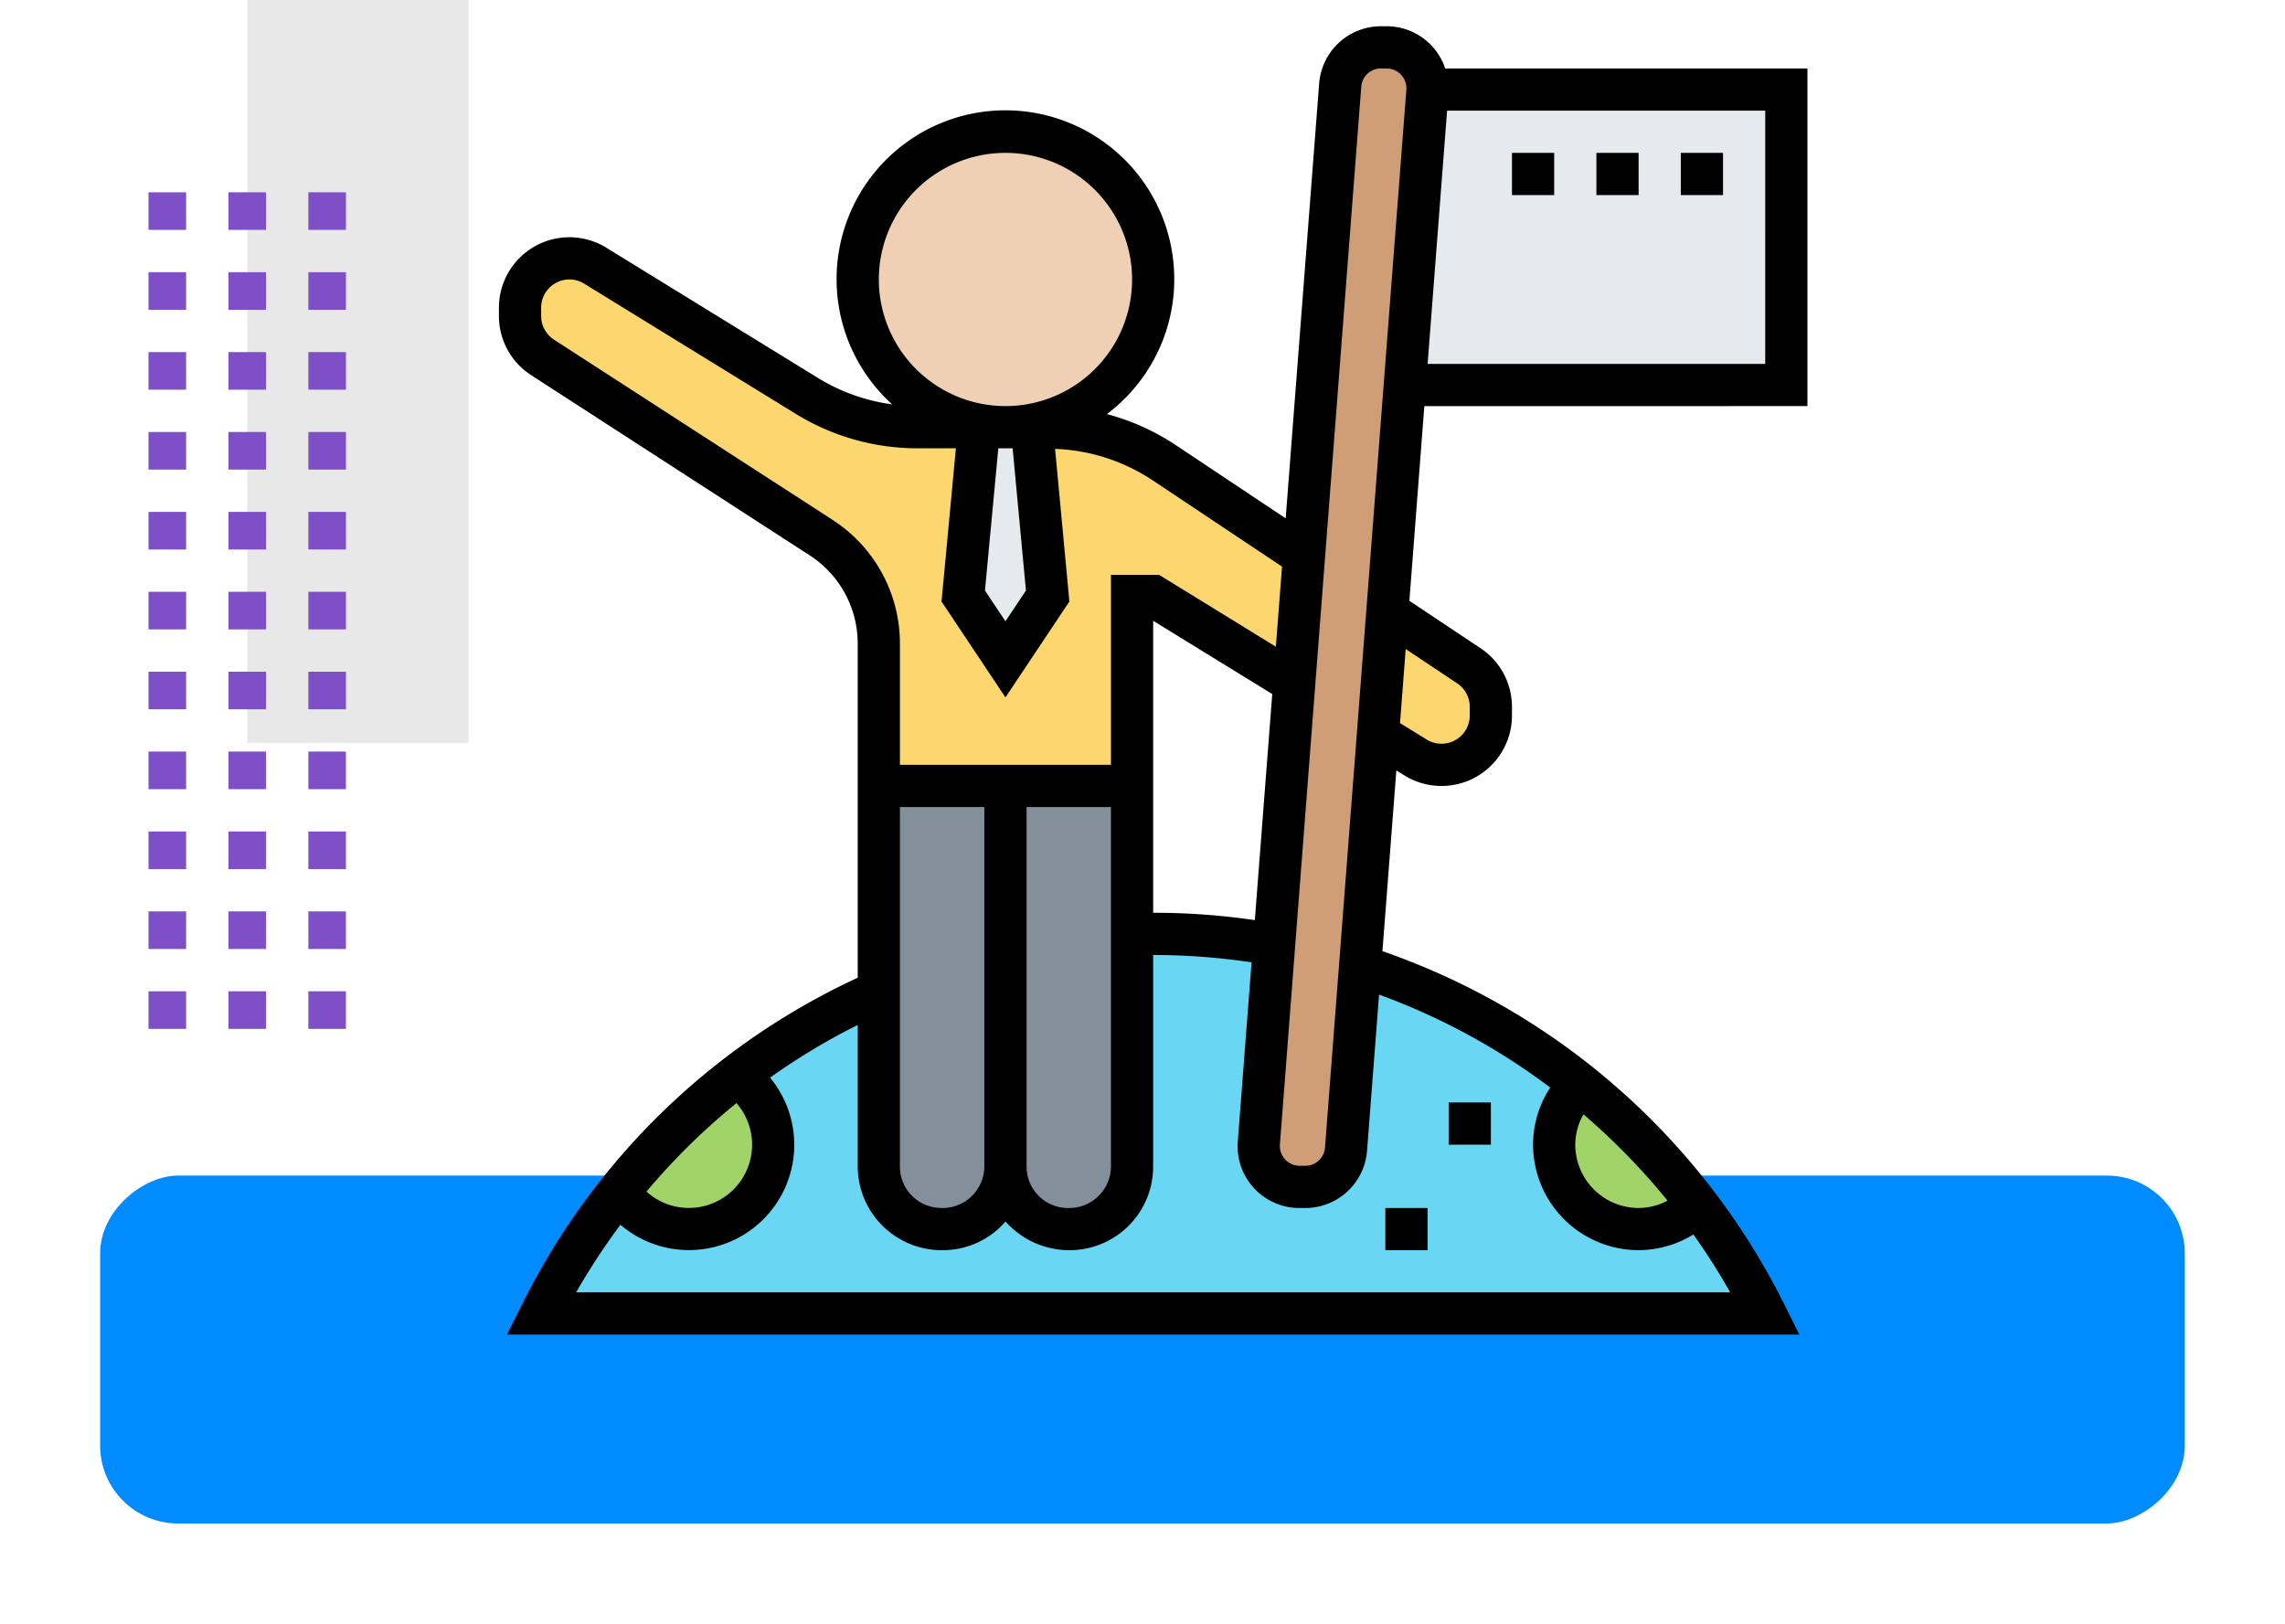 <svg xmlns="http://www.w3.org/2000/svg" xmlns:xlink="http://www.w3.org/1999/xlink" width="205.313" height="145.901" viewBox="0 0 205.313 145.901">
  <defs>
    <filter id="Rectángulo_45414" x="0" y="96.639" width="205.313" height="49.262" filterUnits="userSpaceOnUse">
      <feOffset dy="3" input="SourceAlpha"/>
      <feGaussianBlur stdDeviation="3" result="blur"/>
      <feFlood flood-opacity="0.161"/>
      <feComposite operator="in" in2="blur"/>
      <feComposite in="SourceGraphic"/>
    </filter>
  </defs>
  <g id="Grupo_153187" data-name="Grupo 153187" transform="translate(9)">
    <g id="Grupo_153184" data-name="Grupo 153184" transform="translate(4.345 0)">
      <g id="Grupo_152551" data-name="Grupo 152551" transform="translate(0 92.458) rotate(-90)">
        <rect id="Rectángulo_45220" data-name="Rectángulo 45220" width="66.773" height="19.884" transform="translate(92.458 28.753) rotate(180)" fill="#e8e8e8"/>
        <g id="Grupo_152556" data-name="Grupo 152556">
          <rect id="Rectángulo_45221" data-name="Rectángulo 45221" width="3.379" height="3.379" transform="translate(71.799 0)" fill="#7f4fc7"/>
          <rect id="Rectángulo_45222" data-name="Rectángulo 45222" width="3.379" height="3.379" transform="translate(64.619 0)" fill="#7f4fc7"/>
          <rect id="Rectángulo_45223" data-name="Rectángulo 45223" width="3.379" height="3.379" transform="translate(57.439 0)" fill="#7f4fc7"/>
          <rect id="Rectángulo_45224" data-name="Rectángulo 45224" width="3.379" height="3.379" transform="translate(50.259 0)" fill="#7f4fc7"/>
          <rect id="Rectángulo_45225" data-name="Rectángulo 45225" width="3.379" height="3.379" transform="translate(43.079 0)" fill="#7f4fc7"/>
          <rect id="Rectángulo_45226" data-name="Rectángulo 45226" width="3.379" height="3.379" transform="translate(35.899 0)" fill="#7f4fc7"/>
          <rect id="Rectángulo_45227" data-name="Rectángulo 45227" width="3.379" height="3.379" transform="translate(28.719 0)" fill="#7f4fc7"/>
          <rect id="Rectángulo_45228" data-name="Rectángulo 45228" width="3.379" height="3.379" transform="translate(21.54 0)" fill="#7f4fc7"/>
          <rect id="Rectángulo_45229" data-name="Rectángulo 45229" width="3.379" height="3.379" transform="translate(14.36 0)" fill="#7f4fc7"/>
          <rect id="Rectángulo_45230" data-name="Rectángulo 45230" width="3.379" height="3.379" transform="translate(7.18 0)" fill="#7f4fc7"/>
          <rect id="Rectángulo_45231" data-name="Rectángulo 45231" width="3.379" height="3.379" transform="translate(0 0)" fill="#7f4fc7"/>
          <rect id="Rectángulo_45232" data-name="Rectángulo 45232" width="3.379" height="3.379" transform="translate(71.799 7.18)" fill="#7f4fc7"/>
          <rect id="Rectángulo_45233" data-name="Rectángulo 45233" width="3.379" height="3.379" transform="translate(64.619 7.18)" fill="#7f4fc7"/>
          <rect id="Rectángulo_45234" data-name="Rectángulo 45234" width="3.379" height="3.379" transform="translate(57.439 7.18)" fill="#7f4fc7"/>
          <rect id="Rectángulo_45235" data-name="Rectángulo 45235" width="3.379" height="3.379" transform="translate(50.259 7.18)" fill="#7f4fc7"/>
          <rect id="Rectángulo_45236" data-name="Rectángulo 45236" width="3.379" height="3.379" transform="translate(43.079 7.18)" fill="#7f4fc7"/>
          <rect id="Rectángulo_45237" data-name="Rectángulo 45237" width="3.379" height="3.379" transform="translate(35.899 7.18)" fill="#7f4fc7"/>
          <rect id="Rectángulo_45238" data-name="Rectángulo 45238" width="3.379" height="3.379" transform="translate(28.719 7.18)" fill="#7f4fc7"/>
          <rect id="Rectángulo_45239" data-name="Rectángulo 45239" width="3.379" height="3.379" transform="translate(21.54 7.18)" fill="#7f4fc7"/>
          <rect id="Rectángulo_45240" data-name="Rectángulo 45240" width="3.379" height="3.379" transform="translate(14.36 7.18)" fill="#7f4fc7"/>
          <rect id="Rectángulo_45241" data-name="Rectángulo 45241" width="3.379" height="3.379" transform="translate(7.18 7.18)" fill="#7f4fc7"/>
          <rect id="Rectángulo_45242" data-name="Rectángulo 45242" width="3.379" height="3.379" transform="translate(0 7.18)" fill="#7f4fc7"/>
          <rect id="Rectángulo_45243" data-name="Rectángulo 45243" width="3.379" height="3.379" transform="translate(71.799 14.36)" fill="#7f4fc7"/>
          <rect id="Rectángulo_45244" data-name="Rectángulo 45244" width="3.379" height="3.379" transform="translate(64.619 14.36)" fill="#7f4fc7"/>
          <rect id="Rectángulo_45245" data-name="Rectángulo 45245" width="3.379" height="3.379" transform="translate(57.439 14.36)" fill="#7f4fc7"/>
          <rect id="Rectángulo_45246" data-name="Rectángulo 45246" width="3.379" height="3.379" transform="translate(50.259 14.36)" fill="#7f4fc7"/>
          <rect id="Rectángulo_45247" data-name="Rectángulo 45247" width="3.379" height="3.379" transform="translate(43.079 14.36)" fill="#7f4fc7"/>
          <rect id="Rectángulo_45248" data-name="Rectángulo 45248" width="3.379" height="3.379" transform="translate(35.899 14.36)" fill="#7f4fc7"/>
          <rect id="Rectángulo_45249" data-name="Rectángulo 45249" width="3.379" height="3.379" transform="translate(28.719 14.36)" fill="#7f4fc7"/>
          <rect id="Rectángulo_45250" data-name="Rectángulo 45250" width="3.379" height="3.379" transform="translate(21.54 14.36)" fill="#7f4fc7"/>
          <rect id="Rectángulo_45251" data-name="Rectángulo 45251" width="3.379" height="3.379" transform="translate(14.36 14.36)" fill="#7f4fc7"/>
          <rect id="Rectángulo_45252" data-name="Rectángulo 45252" width="3.379" height="3.379" transform="translate(7.18 14.36)" fill="#7f4fc7"/>
          <rect id="Rectángulo_45253" data-name="Rectángulo 45253" width="3.379" height="3.379" transform="translate(0 14.36)" fill="#7f4fc7"/>
        </g>
      </g>
    </g>
    <g transform="matrix(1, 0, 0, 1, -9, 0)" filter="url(#Rectángulo_45414)">
      <rect id="Rectángulo_45414-2" data-name="Rectángulo 45414" width="31.262" height="187.313" rx="7" transform="translate(196.31 102.64) rotate(90)" fill="#008cff"/>
    </g>
    <g id="mision-cumplida" transform="translate(34.831 1.359)">
      <path id="Trazado_194968" data-name="Trazado 194968" d="M112.873,77.925l.114.209H3l.114-.209A58.657,58.657,0,0,1,9.959,67.192l.038.019A7.579,7.579,0,1,0,20.6,56.743a60.422,60.422,0,0,1,12.743-7.566V64.935a5.6,5.6,0,0,0,5.613,5.613h.152a5.6,5.6,0,0,0,5.613-5.613,5.6,5.6,0,0,0,5.613,5.613h.152A5.613,5.613,0,0,0,56.1,64.935v-20.9c.626-.019,1.271-.038,1.9-.038a60.777,60.777,0,0,1,10.866.967L67.494,62.83a1.252,1.252,0,0,0-.019.265,3.65,3.65,0,0,0,3.66,3.66h.55a3.657,3.657,0,0,0,3.641-3.375l1.271-16.5A61.242,61.242,0,0,1,96.375,57.5a7.57,7.57,0,1,0,10.544,10.866,58.07,58.07,0,0,1,5.954,9.557Z" transform="translate(1.793 38.542)" fill="#69d6f4"/>
      <path id="Trazado_194969" data-name="Trazado 194969" d="M20.57,56.94A7.58,7.58,0,0,1,6.708,61.188l-.038-.019A59.006,59.006,0,0,1,17.308,50.72a7.548,7.548,0,0,1,3.262,6.22Z" transform="translate(5.082 44.565)" fill="#a0d468"/>
      <path id="Trazado_194970" data-name="Trazado 194970" d="M63.895,61.986A7.571,7.571,0,1,1,53.351,51.12,59.662,59.662,0,0,1,63.895,61.986Z" transform="translate(44.816 44.924)" fill="#a0d468"/>
      <path id="Trazado_194971" data-name="Trazado 194971" d="M78.205,4V30.548H43.92L45.949,4.133A.37.37,0,0,0,45.968,4Z" transform="translate(38.47 2.689)" fill="#e6e9ed"/>
      <path id="Trazado_194972" data-name="Trazado 194972" d="M44.851,101.026A3.657,3.657,0,0,1,41.21,104.4h-.55a3.65,3.65,0,0,1-3.66-3.66,1.252,1.252,0,0,1,.019-.265l1.365-17.863,1.8-23.514.891-11.4L44.32,5.375A3.657,3.657,0,0,1,47.961,2h.55a3.65,3.65,0,0,1,3.66,3.66v.133a.5.5,0,0,1-.019.133L50.123,32.341,48.568,52.689l-.853,11.037-1.593,20.8Z" transform="translate(32.267 0.896)" fill="#cf9e76"/>
      <path id="Trazado_194973" data-name="Trazado 194973" d="M36.378,50.312v20.9a5.613,5.613,0,0,1-5.613,5.613h-.152A5.6,5.6,0,0,1,25,71.21V37H36.378Z" transform="translate(21.512 32.267)" fill="#838f9b"/>
      <path id="Trazado_194974" data-name="Trazado 194974" d="M30.378,37V71.21a5.6,5.6,0,0,1-5.613,5.613h-.152A5.6,5.6,0,0,1,19,71.21V37Z" transform="translate(16.134 32.267)" fill="#838f9b"/>
      <path id="Trazado_194975" data-name="Trazado 194975" d="M52.8,37.3v.777a4.468,4.468,0,0,1-4.437,4.437,4.321,4.321,0,0,1-2.314-.664L42.65,39.767,43.5,28.73l7.32,4.892A4.411,4.411,0,0,1,52.8,37.3Z" transform="translate(37.332 24.855)" fill="#fcd770"/>
      <path id="Trazado_194976" data-name="Trazado 194976" d="M72.448,38.738l-.891,11.4L58.89,42.341h-1.9V59.408H34.237V46.627a11.346,11.346,0,0,0-5.2-9.538L4.029,20.894A4.415,4.415,0,0,1,2,17.177v-.74A4.443,4.443,0,0,1,6.437,12a4.321,4.321,0,0,1,2.314.664l19.02,11.7a18.971,18.971,0,0,0,9.937,2.807h5.537L41.823,42.341l3.793,5.689,3.793-5.689L47.986,27.171h1.365a18.87,18.87,0,0,1,10.525,3.186Z" transform="translate(0.896 9.86)" fill="#fcd770"/>
      <path id="Trazado_194977" data-name="Trazado 194977" d="M29.163,20l1.422,15.171L26.793,40.86,23,35.171,24.422,20h4.741Z" transform="translate(19.719 17.03)" fill="#e6e9ed"/>
      <ellipse id="Elipse_5676" data-name="Elipse 5676" cx="13.5" cy="13" rx="13.5" ry="13" transform="translate(33.572 10.572)" fill="#f0d0b4"/>
      <path id="Trazado_194978" data-name="Trazado 194978" d="M118.572,35.134V4.793H86.023A5.539,5.539,0,0,0,80.786,1h-.55A5.572,5.572,0,0,0,74.7,6.122l-3.009,39.1-9.874-6.582a20.774,20.774,0,0,0-6.191-2.788,15.171,15.171,0,1,0-19.291-.872A17.1,17.1,0,0,1,29.659,32.6L10.647,20.9A6.33,6.33,0,0,0,1,26.293v.74A6.317,6.317,0,0,0,3.89,32.35L28.906,48.535A9.442,9.442,0,0,1,33.237,56.5V86.5A63.391,63.391,0,0,0,3.2,115.617l-1.477,2.954H117.847l-1.477-2.956a63.615,63.615,0,0,0-35.986-31.5l1.25-16.24.741.457a6.331,6.331,0,0,0,9.648-5.391v-.779a6.319,6.319,0,0,0-2.818-5.266l-6.4-4.265,1.344-17.494Zm-3.793-3.793H84.444l1.75-22.756h28.585ZM78.484,6.412a1.766,1.766,0,0,1,1.752-1.619h.55a1.784,1.784,0,0,1,1.75,1.891l-7.314,95.1A1.766,1.766,0,0,1,73.47,103.4h-.55a1.783,1.783,0,0,1-1.75-1.891ZM68.919,81.326a62.677,62.677,0,0,0-9.135-.662l0-26.237,10.7,6.582ZM48.408,103.485V71.164h7.583l0,32.323a3.751,3.751,0,0,1-3.874,3.707,3.712,3.712,0,0,1-3.707-3.709Zm-3.793,0a3.752,3.752,0,0,1-3.878,3.707,3.711,3.711,0,0,1-3.707-3.707V71.164h7.585Zm3.738-51.777-1.841,2.763L44.67,51.708l1.2-12.781h1.286ZM35.134,23.756A11.378,11.378,0,1,1,46.512,35.134,11.389,11.389,0,0,1,35.134,23.756ZM30.968,45.349,5.953,29.166a2.536,2.536,0,0,1-1.161-2.133v-.74a2.538,2.538,0,0,1,3.867-2.162l19.012,11.7a20.846,20.846,0,0,0,10.934,3.095h3.453L40.768,52.694l5.744,8.615,5.744-8.615L50.97,38.979a16.967,16.967,0,0,1,8.75,2.814l11.643,7.762-.554,7.2L60.323,50.3H55.993l0,17.067H37.03V56.5a13.223,13.223,0,0,0-6.063-11.147ZM22.343,97.767a5.682,5.682,0,0,1-8.088,7.955A59.708,59.708,0,0,1,22.343,97.767ZM106,106.532a5.6,5.6,0,0,1-2.6.662,5.7,5.7,0,0,1-5.689-5.689,5.567,5.567,0,0,1,.736-2.727A59.937,59.937,0,0,1,106,106.532ZM95.463,96.372A9.344,9.344,0,0,0,93.92,101.5a9.492,9.492,0,0,0,9.482,9.482,9.382,9.382,0,0,0,4.919-1.409,58.718,58.718,0,0,1,3.311,5.2H7.939a59.4,59.4,0,0,1,3.978-6.072A9.462,9.462,0,0,0,25.36,95.48a59.228,59.228,0,0,1,7.877-4.735v12.739a7.546,7.546,0,0,0,7.671,7.5,7.454,7.454,0,0,0,5.611-2.575,7.659,7.659,0,0,0,5.763,2.577,7.508,7.508,0,0,0,7.5-7.5l0-19.028a60.028,60.028,0,0,1,8.843.66l-1.238,16.1c-.011.144-.017.284-.017.429a5.553,5.553,0,0,0,5.549,5.549h.55A5.572,5.572,0,0,0,79,102.072l1.081-14.054a59.463,59.463,0,0,1,15.381,8.353ZM87.1,60.048a2.534,2.534,0,0,1,1.13,2.111v.779A2.538,2.538,0,0,1,84.364,65.1l-2.4-1.479.512-6.658Z" transform="translate(0)"/>
      <path id="Trazado_194979" data-name="Trazado 194979" d="M57,7h3.793v3.793H57Z" transform="translate(50.194 5.378)"/>
      <path id="Trazado_194980" data-name="Trazado 194980" d="M53,7h3.793v3.793H53Z" transform="translate(46.609 5.378)"/>
      <path id="Trazado_194981" data-name="Trazado 194981" d="M49,7h3.793v3.793H49Z" transform="translate(43.023 5.378)"/>
      <path id="Trazado_194982" data-name="Trazado 194982" d="M46,52h3.793v3.793H46Z" transform="translate(40.334 45.712)"/>
      <path id="Trazado_194983" data-name="Trazado 194983" d="M43,57h3.793v3.793H43Z" transform="translate(37.645 50.194)"/>
    </g>
  </g>
</svg>
